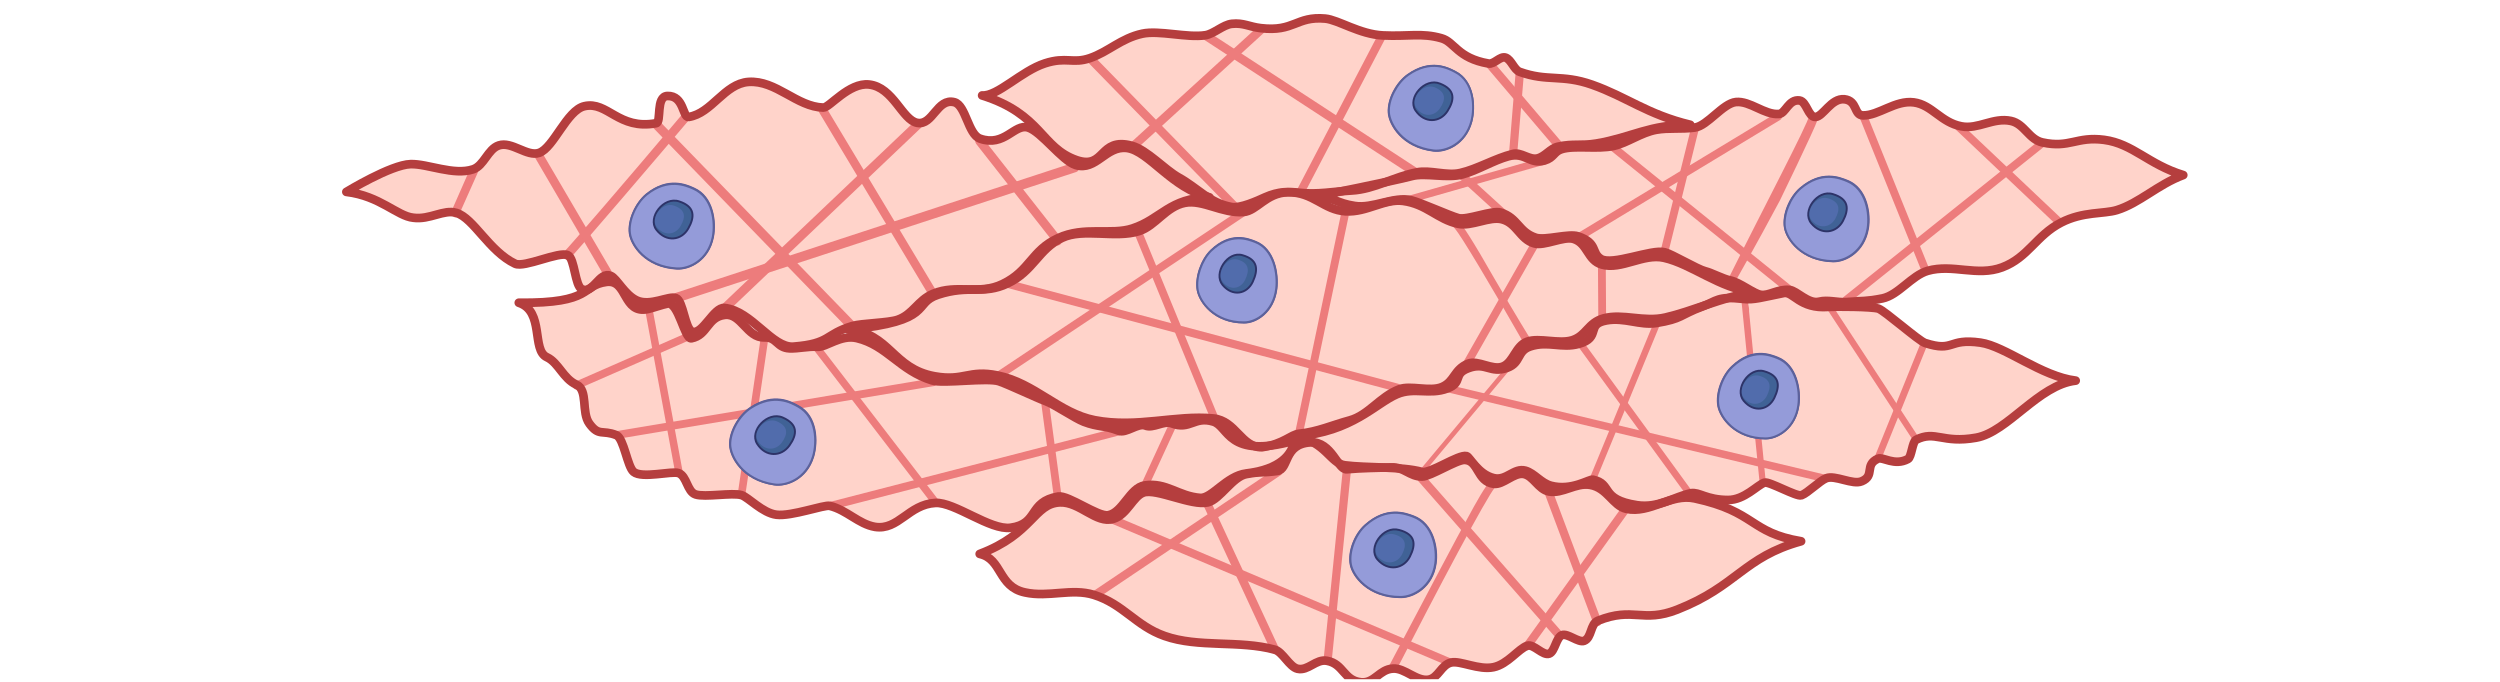 <svg width="946" height="258" viewBox="0 0 946 258" fill="none" xmlns="http://www.w3.org/2000/svg">
<g clip-path="url(#clip0)">
<path d="M131.065 72.615C131.065 72.615 147.935 62.309 155.353 62.112C161.851 61.915 171.632 66.51 178.983 64.081C183.184 62.703 184.563 56.401 188.764 55.023C193.621 53.382 199.463 59.421 203.993 57.845C209.506 55.942 214.495 41.698 221.125 40.188C229.921 38.153 233.991 49.312 248.3 46.621C250.401 46.227 248.038 36.446 252.567 36.315C258.868 36.118 258.278 44.586 260.575 44.258C269.305 42.945 274.097 31.654 283.221 30.998C293.724 30.276 301.404 40.45 311.578 40.713C313.81 40.779 321.293 31.129 328.842 31.983C338.032 32.967 341.379 45.439 347.09 46.489C352.998 47.605 354.573 36.971 361.137 38.678C365.469 39.794 366.323 50.887 370.852 52.463C380.107 55.745 383.849 46.686 389.035 48.262C394.089 49.837 401.835 60.799 407.02 62.44C414.766 64.869 418.442 55.023 426.45 56.007C434.721 57.058 443.517 71.433 457.629 74.649C442.466 74.912 439.381 82.92 428.485 86.465C420.477 89.09 410.171 85.546 400.456 90.075C390.151 94.801 389.822 102.481 379.385 107.47C370.458 111.802 362.122 107.404 353.129 111.146C347.221 113.64 345.58 118.957 339.673 120.992C335.997 122.239 326.151 122.305 322.54 123.355C311.906 126.571 314.466 130.05 300.222 131.166C292.214 131.757 284.403 117.579 274.163 116.528C270.093 116.135 265.892 126.703 262.019 125.521C259.131 124.668 258.606 113.771 255.783 112.787C253.026 111.802 246.134 116.003 241.014 113.706C236.354 111.605 233.465 105.369 231.102 104.385C226.704 102.547 224.538 111.408 220.206 109.439C217.515 108.258 217.515 97.821 214.889 96.573C211.476 94.998 198.413 101.431 194.934 99.79C185.088 95.129 179.246 82.526 172.682 80.557C167.89 79.113 162.639 83.248 156.403 82.395C150.298 81.804 143.8 74.124 131.065 72.615Z" fill="#FFD3CA"/>
<path d="M196.313 114.559C224.736 114.888 219.747 107.995 229.462 106.682C237.601 105.567 235.501 119.154 245.281 116.922C247.053 116.529 250.795 115.216 252.567 114.888C256.768 114.034 259 128.475 261.626 128.016C267.862 126.834 267.533 119.942 274.294 119.154C280.465 118.432 282.697 127.95 289.261 127.688C294.052 127.491 293.856 131.626 298.779 131.823C302.258 131.954 305.737 130.97 309.347 131.232C312.629 131.495 318.077 126.506 324.247 127.95C335.603 130.641 340.461 140.225 352.736 143.967C357.068 145.279 373.675 142.785 378.073 144.295C381.749 145.542 392.055 150.465 395.796 151.843C399.012 153.025 406.824 158.342 410.106 159.589C415.62 161.69 417.654 160.836 423.3 163.002C426.122 164.118 430.586 159.917 433.408 161.033C436.362 162.215 440.366 159.064 443.32 160.18C450.344 162.871 451.853 157.357 459.074 159.523C463.734 160.902 464.26 166.547 475.747 168.976C479.16 169.698 484.149 165.628 489.794 166.744C489.203 171.536 483.361 178.1 471.283 179.281C463.866 180.003 458.418 188.734 454.151 188.406C445.815 187.749 441.417 182.432 433.146 183.679C427.501 184.533 424.875 194.051 419.296 194.97C415.488 195.626 404.264 187.29 400.457 187.88C388.904 189.85 393.236 198.252 382.405 199.696C374.725 200.746 361.203 189.915 353.983 190.309C343.808 190.834 339.936 200.812 331.074 199.368C324.904 198.317 320.44 193 314.007 191.425C311.907 190.9 299.501 195.495 293.79 194.773C288.539 194.116 283.156 188.143 280.596 187.355C277.117 186.305 266.68 188.274 263.201 187.093C259.985 186.042 259.919 180.135 256.768 179.019C254.208 178.1 242.918 181.185 239.767 178.559C237.339 176.525 236.091 165.825 233.203 164.643C227.821 162.543 226.639 165.234 223.029 160.311C219.878 156.045 222.635 147.577 218.106 145.542C213.117 143.31 211.345 137.206 206.947 135.171C201.039 132.479 206.093 117.776 196.313 114.559Z" fill="#FFD3CA"/>
<path d="M321.031 124.734C354.048 121.452 344.99 114.822 354.901 111.54C366.848 107.601 371.968 111.671 381.224 107.273C391.201 102.547 392.908 94.211 401.9 90.01C409.974 86.202 422.118 90.338 431.045 87.45C437.215 85.48 441.219 78.129 448.374 76.75C455.135 75.437 462.422 80.82 470.495 80.229C475.615 79.835 478.963 73.009 487.299 72.746C497.014 72.615 500.822 79.507 509.224 79.966C517.166 80.426 523.862 75.109 530.885 76.028C539.878 77.21 543.882 82.986 551.759 84.693C556.813 85.808 563.64 81.739 568.366 82.986C574.011 84.43 575.127 90.535 580.575 92.11C584.317 93.226 591.669 89.287 595.41 90.403C600.858 92.044 600.596 98.543 606.175 100.118C613.462 102.219 621.864 95.786 629.675 97.558C640.177 99.921 650.877 109.177 663.349 110.49C651.271 112.656 640.44 117.776 630.2 120.139C621.995 122.042 614.052 118.498 606.832 120.467C600.858 122.108 600.333 127.031 594.951 128.738C589.962 130.313 582.479 127.688 577.95 129.263C573.42 130.838 572.764 137.14 568.629 138.715C564.625 140.225 559.308 136.155 555.566 137.599C550.052 139.831 550.512 144.426 545.589 146.461C540.994 148.364 533.708 145.673 529.441 147.314C522.089 150.137 517.888 157.095 510.733 159.064C504.169 160.836 498.655 163.396 491.632 164.118C488.35 164.446 485.855 167.991 477.519 169.238C469.708 169.37 467.673 159.195 459.139 158.342C444.698 156.963 430.257 162.083 414.241 158.998C400.719 156.373 391.595 144.951 377.416 142.063C366.52 139.831 364.813 144.36 353.72 142.391C337.704 139.569 336.785 126.046 321.031 124.734Z" fill="#FFD3CA"/>
<path d="M371.64 36.118C377.416 36.578 386.475 26.863 395.402 23.975C403.541 21.349 405.904 24.237 412.403 22.005C419.492 19.577 424.152 14.522 432.226 12.75C438.528 11.372 449.227 14.391 456.054 13.341C459.27 12.881 462.815 9.337 466.163 9.008C470.495 8.549 472.661 10.124 477.059 10.649C489.793 12.159 490.384 6.055 501.478 7.039C506.401 7.499 514.54 13.013 523.336 13.406C532.92 13.866 537.974 12.356 545.391 14.457C550.446 15.835 551.43 22.005 563.246 24.04C565.412 24.434 567.644 21.086 569.744 21.808C571.91 22.596 572.895 26.403 575.061 27.191C585.629 30.998 590.815 27.979 602.433 32.048C615.627 36.709 623.242 43.273 639.586 47.212C624.095 47.08 617.662 52.003 604.075 54.301C598.036 55.285 595.41 54.235 589.633 55.482C586.548 56.139 584.776 59.224 581.757 59.946C578.671 60.668 575.586 57.452 572.501 58.239C565.806 59.88 558.979 64.016 552.546 65.46C547.361 66.641 541.256 64.213 536.202 65.197C527.603 66.838 520.054 71.63 511.521 72.09C504.497 72.483 498.589 73.731 491.566 72.943C487.759 72.483 483.82 72.352 478.7 74.65C475.681 76.028 469.313 78.916 466.031 78.325C457.564 76.816 453.428 71.236 445.945 67.101C440.694 64.147 433.999 56.73 428.288 55.154C415.75 51.741 418.376 64.278 407.414 60.602C393.761 55.876 394.286 43.208 371.64 36.118Z" fill="#FFD3CA"/>
<path d="M370.721 209.607C390.938 201.993 391.201 190.572 401.047 190.112C408.596 189.784 414.766 198.317 421.264 196.348C426.581 194.773 428.682 187.749 432.751 186.371C437.609 184.73 450.934 191.556 457.039 190.112C461.633 188.996 466.425 180.332 471.611 179.413C477.19 178.362 477.322 179.019 483.295 178.231C487.824 177.575 485.592 167.991 495.898 167.4C503.906 166.941 506.204 177.903 509.617 177.575C515.656 177.05 520.448 177.05 526.487 176.853C531.279 176.656 533.379 180.332 538.105 180.332C541.256 180.332 551.102 173.964 554.187 174.03C559.636 174.161 558.717 182.235 565.281 183.088C568.76 183.548 572.829 178.756 576.505 179.347C580.247 180.003 582.085 185.189 586.089 185.977C591.274 186.961 596.198 182.563 601.711 183.482C608.276 184.598 610.31 191.425 615.365 192.541C624.358 194.51 632.103 186.633 641.293 188.602C664.661 193.657 661.904 201.534 681.531 204.816C659.804 210.789 657.244 221.817 634.663 230.678C621.469 235.864 618.122 229.497 604.665 234.879C601.711 236.061 602.368 241.378 599.414 242.494C597.313 243.281 593.178 239.54 591.078 240.327C588.846 241.115 588.386 246.563 586.22 247.351C583.791 248.204 580.378 243.61 577.949 244.332C574.602 245.447 570.532 251.355 565.149 252.471C559.57 253.653 552.612 249.911 549.133 250.699C545.326 251.552 544.276 256.606 540.534 257.197C536.005 257.919 531.607 252.734 527.143 252.996C521.892 253.259 520.185 258.641 515.065 258.182C508.37 257.525 508.501 251.224 502.134 250.042C497.933 249.255 495.045 253.981 490.975 253.062C487.89 252.34 485.396 246.695 482.376 245.841C468.92 242.165 453.494 245.185 440.694 240.656C429.798 236.848 425.071 228.578 413.912 225.099C405.51 222.473 396.715 226.149 387.853 224.18C377.547 222.014 379.32 211.511 370.721 209.607Z" fill="#FFD3CA"/>
<path d="M497.934 74.321C497.934 74.321 527.144 68.545 534.233 66.641C539.419 65.263 547.493 67.626 553.466 65.985C559.045 64.475 565.15 60.668 570.729 59.158C577.162 57.386 578.803 62.374 584.448 60.733C588.059 59.683 587.927 57.386 590.881 56.467C595.804 54.891 604.403 56.598 610.639 55.22C615.759 54.104 620.945 50.165 626.721 49.115C631.579 48.262 636.174 48.984 641.359 48.262C646.085 47.605 651.927 39.138 656.85 38.612C662.233 38.087 667.681 43.535 673.129 43.142C675.689 42.945 676.805 37.431 680.941 38.022C683.632 38.416 684.223 44.323 686.914 44.258C689.868 44.192 692.887 37.037 697.942 37.562C702.93 38.153 701.421 43.601 704.965 43.667C710.807 43.798 717.175 37.825 724.198 38.744C731.09 39.663 734.438 46.358 742.184 47.802C748.551 49.049 754.196 44.323 760.957 45.767C766.077 46.883 767.718 52.791 772.904 53.907C783.209 56.139 785.704 51.544 796.206 52.922C807.103 54.366 812.945 62.243 826.139 66.247C816.555 69.792 809.531 76.881 800.998 79.507C796.075 81.017 788.198 79.966 779.927 84.233C770.475 89.09 767.521 97.427 757.609 101.168C748.157 104.713 738.836 99.79 729.449 102.481C723.345 104.254 718.356 111.671 712.317 112.918C706.016 114.165 704.965 113.771 698.729 114.297C695.054 114.559 691.837 113.312 688.293 114.165C684.223 115.15 679.89 109.964 677.134 109.702C672.604 109.308 669.322 112.065 666.237 111.54C663.48 111.08 658.426 106.879 654.684 106.091C652.059 105.566 647.792 103.269 645.232 102.612C642.409 101.956 632.629 96.114 629.938 95.458C624.949 94.145 609.983 100.709 605.716 97.952C601.975 95.523 604.731 91.979 597.117 89.419C593.573 88.237 584.645 91.125 581.101 89.944C574.537 87.778 574.471 82.461 567.841 80.426C564.69 79.441 555.041 83.445 551.825 82.526C548.477 81.607 537.384 76.553 533.971 75.765C527.538 74.19 519.398 79.047 512.637 77.931C505.679 76.881 505.351 74.846 497.934 74.321Z" fill="#FFD3CA"/>
<path d="M490.385 165.103C511.718 163.462 520.448 152.631 528.653 149.152C535.152 146.395 540.928 149.546 547.689 146.986C553.794 144.688 549.527 141.538 555.698 139.306C562.262 136.877 563.837 141.472 570.335 139.174C575.652 137.271 573.88 132.807 579.066 131.101C585.761 128.869 590.947 131.954 597.445 130.116C606.11 127.687 599.808 122.699 607.882 121.254C614.643 120.007 620.617 123.224 626.721 122.239C636.699 120.598 635.386 119.285 644.116 116.003C649.695 113.903 649.761 111.999 659.673 113.115C663.611 113.574 666.762 112.524 674.967 110.883C678.643 110.161 680.875 116.988 691.903 116.134C694.463 115.938 708.379 116.003 710.807 116.791C713.17 117.579 726.102 129.066 728.465 129.788C739.624 133.398 736.932 127.884 749.404 129.657C758.725 130.969 772.51 142.457 785.441 144.032C771.394 145.607 759.71 163.527 747.763 165.628C734.963 167.925 732.338 162.74 725.051 166.415C723.607 167.138 723.345 172.98 721.966 173.702C716.846 176.459 712.448 172.717 710.61 173.57C705.359 175.933 709.626 179.938 704.506 182.104C701.027 183.613 694.397 179.609 690.984 180.988C688.555 181.972 684.091 186.502 681.663 187.421C679.89 188.077 669.388 182.038 667.681 182.629C664.924 183.548 660.132 189.193 653.897 189.193C645.757 189.193 642.869 186.042 639.849 186.633C633.745 187.88 627.509 192.409 619.435 191.162C605.191 188.996 610.377 183.088 602.762 181.513C601.318 181.25 594.754 185.845 586.943 183.81C583.135 182.826 580.641 179.084 577.228 178.1C572.83 176.918 570.073 182.038 565.281 180.922C559.308 179.544 556.157 172.914 554.976 172.586C551.956 171.798 541.125 179.412 538.04 178.559C530.426 176.459 516.772 177.115 508.896 176.065C503.382 175.343 501.675 167.203 490.385 165.103Z" fill="#FFD3CA"/>
<path d="M639.258 188.077C638.93 188.077 638.536 187.88 638.274 187.552L596.92 130.772C596.461 130.116 596.526 129.197 597.051 128.737C597.576 128.212 598.364 128.278 598.824 128.934L640.177 185.714C640.637 186.37 640.571 187.289 640.046 187.749C639.849 187.945 639.587 188.077 639.258 188.077Z" fill="#ED7C7C"/>
<path d="M602.893 182.497C602.63 182.497 602.302 182.366 602.04 182.104C601.514 181.578 601.449 180.659 601.908 180.069L625.999 121.517C626.458 120.861 627.246 120.861 627.771 121.386C628.296 121.911 628.362 122.83 627.902 123.421L603.812 181.972C603.615 182.301 603.287 182.497 602.893 182.497Z" fill="#ED7C7C"/>
<path d="M538.237 179.609C537.58 179.609 536.99 178.953 536.99 178.231L569.285 139.568C569.285 138.781 569.81 138.058 570.467 137.993C571.189 137.927 571.779 138.584 571.779 139.371L539.484 178.034C539.55 178.887 539.025 179.609 538.237 179.609C538.303 179.609 538.303 179.609 538.237 179.609Z" fill="#ED7C7C"/>
<path d="M690.59 182.563C690.524 182.563 690.458 182.563 690.327 182.497L547.886 148.495C547.164 148.364 546.77 147.576 546.901 146.789C547.033 146.001 547.689 145.476 548.411 145.673L690.852 179.675C691.574 179.806 691.968 180.594 691.837 181.382C691.706 182.104 691.18 182.563 690.59 182.563Z" fill="#ED7C7C"/>
<path d="M725.051 167.663C724.461 167.663 723.935 167.203 723.804 166.481L691.246 116.791C691.115 116.003 691.509 115.216 692.231 115.084C692.953 114.953 693.609 115.412 693.741 116.2L726.298 165.89C726.43 166.678 726.036 167.466 725.314 167.597C725.183 167.663 725.117 167.663 725.051 167.663Z" fill="#ED7C7C"/>
<path d="M667.025 183.876C666.959 183.876 666.828 183.876 666.696 183.81C666.04 183.613 665.646 182.76 665.778 182.038L658.885 113.049C659.082 112.262 659.739 111.802 660.461 111.999C661.117 112.196 662.036 116.922 661.839 117.71L668.206 182.76C668.075 183.482 667.615 183.876 667.025 183.876Z" fill="#ED7C7C"/>
<path d="M710.545 174.949C710.414 174.949 710.217 174.883 710.085 174.818C709.429 174.489 709.166 173.636 709.363 172.914L727.086 129.066C727.349 128.344 728.071 127.95 728.727 128.278C729.384 128.606 729.646 129.46 729.449 130.182L711.726 174.03C711.529 174.621 711.07 174.949 710.545 174.949Z" fill="#ED7C7C"/>
<path d="M597.38 91.257C596.92 91.257 596.526 91.06 596.198 90.666C595.673 90.01 595.804 89.025 596.461 88.566L671.882 42.945C672.539 42.42 673.458 42.551 673.983 43.208C674.508 43.864 674.376 44.849 673.72 45.308L598.299 90.929C598.036 91.126 597.708 91.257 597.38 91.257Z" fill="#ED7C7C"/>
<path d="M728.399 103.4C727.808 103.4 727.283 103.007 727.086 102.481L703.455 43.93C703.127 43.142 703.652 43.208 704.374 42.879C705.096 42.551 705.884 42.026 706.212 42.748L729.843 101.3C730.171 102.088 729.777 102.941 729.055 103.269C728.793 103.4 728.596 103.4 728.399 103.4Z" fill="#ED7C7C"/>
<path d="M779.271 85.612C778.877 85.612 778.549 85.481 778.221 85.152L740.215 49.181C739.624 48.59 739.624 47.606 740.215 47.015C740.805 46.424 741.79 46.424 742.315 47.015L780.321 82.986C780.912 83.577 780.912 84.561 780.321 85.152C780.059 85.481 779.665 85.677 779.271 85.612Z" fill="#ED7C7C"/>
<path d="M698.532 115.085C698.073 115.085 697.613 114.888 697.351 114.428C696.891 113.772 697.022 112.787 697.679 112.328L771.591 53.185C772.247 52.726 773.166 52.857 773.691 53.513C774.151 54.17 774.019 55.154 773.363 55.614L699.451 114.756C699.189 114.953 698.86 115.085 698.532 115.085Z" fill="#ED7C7C"/>
<path d="M629.872 96.246L629.675 96.311C628.822 96.246 628.428 95.524 628.428 94.67L639.784 48.853C639.85 47.999 640.572 47.409 641.359 47.409C642.213 47.474 642.804 48.196 642.804 48.984L631.448 94.802C631.382 95.655 630.726 96.246 629.872 96.246Z" fill="#ED7C7C"/>
<path d="M568.497 81.936C568.104 81.936 567.71 81.805 567.447 81.477L552.087 67.495C551.562 66.904 551.562 65.92 552.153 65.329C552.744 64.804 553.728 64.804 554.253 65.394L569.613 79.376C570.138 79.967 570.138 80.951 569.548 81.542C569.219 81.739 568.891 81.936 568.497 81.936Z" fill="#ED7C7C"/>
<path d="M533.773 76.816C533.314 76.816 532.92 76.619 532.658 76.225C532.132 75.569 532.264 74.65 532.854 74.124L583.332 59.749C583.989 59.224 584.908 59.289 585.433 59.946C585.958 60.602 585.827 61.521 585.236 62.046L534.758 76.487C534.495 76.684 534.102 76.816 533.773 76.816Z" fill="#ED7C7C"/>
<path d="M677.002 111.015C676.609 111.015 676.28 110.884 675.952 110.555L609.261 56.73C608.67 56.139 608.67 55.154 609.261 54.564C609.852 53.973 610.836 53.973 611.361 54.564L678.118 108.455C678.709 109.046 678.709 110.03 678.118 110.621C677.79 110.884 677.396 111.015 677.002 111.015Z" fill="#ED7C7C"/>
<path d="M654.159 107.667C653.962 107.667 653.7 107.602 653.503 107.536C652.715 107.142 653.568 106.354 653.962 105.567C667.09 79.113 683.763 47.606 684.682 43.602C684.617 43.076 685.142 44.324 685.667 43.995C686.389 43.536 686.783 44.127 687.242 44.849C687.767 45.702 688.161 44.717 685.142 51.413C682.385 57.386 678.446 65.723 673.458 75.963C664.334 93.095 656.325 107.011 656.26 107.208C655.931 107.798 654.75 107.667 654.159 107.667Z" fill="#ED7C7C"/>
<path d="M604.404 236.98C603.747 236.98 603.157 236.586 602.96 235.93L584.58 186.961C584.252 186.174 584.712 185.189 585.499 184.926C586.287 184.598 587.206 185.058 587.534 185.845L605.914 234.814C606.242 235.601 605.782 236.586 604.995 236.849C604.732 236.914 604.535 236.98 604.404 236.98Z" fill="#ED7C7C"/>
<path d="M526.947 254.441C526.685 254.441 526.488 254.375 526.225 254.244C525.437 253.85 525.175 252.865 525.569 252.077C525.7 251.881 532.986 238.03 543.226 218.666C549.199 207.31 554.122 198.186 557.733 191.688C561.343 185.189 563.837 181.448 564.953 181.448C565.807 181.448 566.529 182.17 566.529 183.023C566.529 183.614 566.2 184.139 565.741 184.402C562.656 187.815 543.554 223.983 528.391 253.522C528.063 254.178 527.472 254.441 526.947 254.441Z" fill="#ED7C7C"/>
<path d="M482.508 247.482C481.917 247.482 481.327 247.154 481.064 246.564L455.464 191.425C455.07 190.637 455.399 189.653 456.252 189.325C457.04 188.931 457.959 189.259 458.352 190.112L483.952 245.251C484.346 246.038 484.018 247.023 483.165 247.351C482.968 247.417 482.705 247.482 482.508 247.482Z" fill="#ED7C7C"/>
<path d="M414.373 226.674C413.782 226.674 413.323 226.412 412.994 225.887C412.601 225.099 412.863 224.114 413.651 223.721L482.968 177.116C483.755 176.722 484.674 176.984 485.068 177.772C485.462 178.56 485.2 179.544 484.412 179.938L415.095 226.543C414.898 226.609 414.635 226.674 414.373 226.674Z" fill="#ED7C7C"/>
<path d="M548.609 252.077C548.412 252.077 548.215 252.012 547.952 251.946L420.149 197.924C419.362 197.595 418.968 196.676 419.362 195.823C419.69 195.035 420.609 194.642 421.396 195.035L549.068 249.189C549.856 249.517 550.381 250.305 549.987 251.158C549.79 251.684 549.199 252.077 548.609 252.077Z" fill="#ED7C7C"/>
<path d="M577.95 246.038C577.622 246.038 577.294 245.907 577.031 245.776C576.309 245.251 576.178 244.266 576.637 243.544L613.724 191.884C614.184 191.162 615.234 190.965 615.89 191.491C616.613 192.016 616.744 193 616.284 193.722L579.197 245.382C578.869 245.776 578.409 246.038 577.95 246.038Z" fill="#ED7C7C"/>
<path d="M502.397 251.618C502.332 251.618 502.266 251.618 502.2 251.618C501.347 251.487 500.691 250.699 500.822 249.846L508.108 177.772C508.239 176.853 508.961 176.262 509.815 176.328C510.668 176.459 511.324 177.247 511.193 178.1L503.907 250.174C503.841 250.962 503.185 251.618 502.397 251.618Z" fill="#ED7C7C"/>
<path d="M590.159 242.166C589.765 242.166 589.306 241.969 588.977 241.641L536.727 182.104C536.136 181.448 536.202 180.463 536.858 179.807C537.515 179.216 538.5 179.282 539.09 179.938L591.341 239.474C591.931 240.131 591.866 241.116 591.209 241.772C590.881 242.1 590.487 242.166 590.159 242.166Z" fill="#ED7C7C"/>
<path d="M590.094 57.254C589.701 57.189 589.372 56.992 589.11 56.664L562.722 25.615C562.197 24.893 562.263 23.843 562.919 23.252C563.575 22.662 564.56 22.727 565.151 23.449L591.539 54.497C592.064 55.219 591.998 56.27 591.342 56.861C590.948 57.189 590.488 57.32 590.094 57.254Z" fill="#ED7C7C"/>
<path d="M491.961 74.19C491.764 74.19 491.567 74.124 491.37 73.993C490.648 73.534 490.385 72.549 490.845 71.696L521.63 12.75C522.09 11.962 523.074 11.7 523.731 12.159C524.453 12.619 524.716 13.603 524.256 14.457L493.47 73.402C493.142 73.927 492.551 74.256 491.961 74.19Z" fill="#ED7C7C"/>
<path d="M536.334 67.494C536.137 67.494 535.875 67.429 535.678 67.297L455.333 14.85C454.611 14.391 454.349 13.34 454.874 12.553C455.333 11.765 456.318 11.502 457.04 11.962L537.319 64.344C538.041 64.803 538.304 65.853 537.778 66.641C537.516 67.232 536.925 67.56 536.334 67.494Z" fill="#ED7C7C"/>
<path d="M428.814 56.795C428.42 56.729 428.092 56.532 427.83 56.204C427.304 55.482 427.37 54.432 428.026 53.841L476.076 9.993C476.732 9.402 477.717 9.468 478.307 10.19C478.833 10.912 478.767 11.962 478.111 12.553L430.061 56.401C429.667 56.664 429.208 56.861 428.814 56.795Z" fill="#ED7C7C"/>
<path d="M466.492 79.31C466.23 79.31 465.967 79.178 465.77 78.982L411.944 23.843C411.222 23.318 411.091 22.268 411.616 21.48C412.141 20.692 413.06 20.495 413.782 21.086L467.608 76.225C468.33 76.75 468.461 77.8 467.936 78.588C467.608 79.113 467.083 79.375 466.492 79.31Z" fill="#ED7C7C"/>
<path d="M572.174 60.077C571.321 60.011 570.927 59.224 570.992 58.305L573.487 27.782C573.552 26.863 574.274 26.141 575.193 26.206C576.047 26.272 576.703 27.06 576.637 27.979L574.077 58.567C574.012 59.486 573.29 60.208 572.371 60.143L572.174 60.077Z" fill="#ED7C7C"/>
<path d="M578.015 130.772C577.49 130.772 576.965 130.51 576.703 130.05C564.165 108.061 552.744 88.959 550.512 86.465C549.987 86.071 549.724 85.414 549.987 84.758C550.249 83.97 551.037 83.511 551.89 83.773C552.744 84.036 557.339 91.059 565.347 105.172C573.683 119.548 579.197 128.409 579.263 128.541C579.657 129.263 579.46 130.182 578.738 130.641C578.541 130.707 578.278 130.772 578.015 130.772Z" fill="#ED7C7C"/>
<path d="M491.435 165.89C491.304 165.89 491.173 165.89 491.041 165.89C490.254 165.694 489.794 164.84 489.991 164.053L507.714 79.704C507.911 78.916 508.699 78.391 509.552 78.588C510.34 78.785 510.799 79.638 510.603 80.426L492.879 164.775C492.683 165.431 492.092 165.89 491.435 165.89Z" fill="#ED7C7C"/>
<path d="M459.599 159.852C459.009 159.852 458.418 159.458 458.221 158.933L429.273 88.434C428.945 87.646 429.339 86.793 430.061 86.399C430.849 86.071 431.702 86.465 432.03 87.253L460.978 157.751C461.306 158.539 460.912 159.392 460.19 159.786C459.928 159.786 459.731 159.852 459.599 159.852Z" fill="#ED7C7C"/>
<path d="M528.72 148.233C528.588 148.233 528.457 148.233 528.326 148.167L380.765 108.848C379.977 108.651 379.517 107.798 379.714 107.01C379.911 106.223 380.699 105.698 381.552 105.895L529.113 145.214C529.901 145.41 530.361 146.264 530.164 147.051C529.967 147.774 529.376 148.233 528.72 148.233Z" fill="#ED7C7C"/>
<path d="M555.239 138.912C554.976 138.912 554.714 138.846 554.451 138.715C553.729 138.256 553.466 137.337 553.926 136.615L579.526 91.585C579.92 90.863 580.839 90.6 581.561 91.06C582.283 91.519 582.545 92.438 582.086 93.16L556.486 138.19C556.223 138.584 555.764 138.912 555.239 138.912Z" fill="#ED7C7C"/>
<path d="M606.307 122.042C605.454 122.042 604.797 121.386 604.797 120.532L604.666 99.987C604.666 99.133 605.322 98.477 606.11 98.477C606.963 98.477 607.62 99.133 607.62 99.987L607.751 120.532C607.817 121.386 607.16 122.042 606.307 122.042Z" fill="#ED7C7C"/>
<path d="M377.679 143.77C377.154 143.77 376.695 143.507 376.432 143.048C375.973 142.326 376.17 141.407 376.892 140.947L469.314 79.31C469.971 78.851 470.955 79.048 471.349 79.77C471.809 80.492 471.612 81.411 470.89 81.87L378.467 143.507C378.205 143.638 377.942 143.77 377.679 143.77Z" fill="#ED7C7C"/>
<path d="M256.638 180.004C256.113 179.938 255.719 179.61 255.522 179.019L244.232 117.973C243.969 117.185 244.297 116.332 245.085 116.004C245.873 115.741 246.66 116.069 246.923 116.857L258.213 177.903C258.476 178.691 258.147 179.544 257.36 179.872C257.163 180.004 256.9 180.069 256.638 180.004Z" fill="#ED7C7C"/>
<path d="M217.909 147.38C217.515 147.315 217.122 147.118 216.925 146.658C216.531 145.936 216.728 145.017 217.384 144.558L259.198 126.244C259.854 125.784 260.773 125.981 261.167 126.703C261.561 127.425 261.364 128.344 260.707 128.804L218.894 147.118C218.631 147.315 218.303 147.38 217.909 147.38Z" fill="#ED7C7C"/>
<path d="M353.852 191.688C353.326 191.622 352.867 191.228 352.67 190.703L307.575 131.955C307.312 131.167 307.706 130.314 308.494 129.985C309.281 129.723 310.069 130.117 310.332 130.904L355.427 189.587C355.69 190.375 355.296 191.228 354.508 191.557C354.311 191.688 354.048 191.754 353.852 191.688Z" fill="#ED7C7C"/>
<path d="M233.401 166.087C232.876 166.022 232.351 165.562 232.219 164.972C232.022 164.184 232.482 163.331 233.27 163.134L352.802 143.179C353.59 142.982 354.377 143.441 354.574 144.229C354.771 145.017 354.312 145.87 353.524 146.067L233.992 166.022C233.795 166.087 233.598 166.087 233.401 166.087Z" fill="#ED7C7C"/>
<path d="M400.129 190.046C399.538 189.981 399.013 189.456 398.881 188.865L393.893 151.778C393.761 150.924 394.286 150.202 395.074 150.005C395.862 149.874 396.584 150.399 396.781 151.187L401.77 188.274C401.901 189.127 401.376 189.85 400.588 190.046C400.457 190.046 400.26 190.046 400.129 190.046Z" fill="#ED7C7C"/>
<path d="M432.424 186.371C432.358 186.371 432.227 186.371 432.161 186.305C431.439 186.043 431.046 185.124 431.308 184.402L442.533 160.049C442.795 159.261 443.649 158.867 444.371 159.13C445.093 159.392 445.487 160.311 445.224 161.033L433.999 185.386C433.737 186.043 433.08 186.436 432.424 186.371Z" fill="#ED7C7C"/>
<path d="M314.205 192.869C313.614 192.804 313.155 192.344 313.023 191.753C312.827 190.966 313.286 190.112 314.074 189.915L422.71 161.887C423.497 161.69 424.285 162.149 424.482 162.937C424.679 163.725 424.219 164.578 423.432 164.775L314.796 192.869C314.599 192.869 314.402 192.869 314.205 192.869Z" fill="#ED7C7C"/>
<path d="M280.334 188.799C280.269 188.799 280.269 188.799 280.203 188.799C279.415 188.602 278.956 187.749 279.153 186.961L287.883 127.622C288.08 126.834 288.868 126.309 289.655 126.506C290.443 126.703 290.903 127.556 290.706 128.344L281.975 187.683C281.779 188.405 281.056 188.865 280.334 188.799Z" fill="#ED7C7C"/>
<path d="M214.627 98.346C214.168 98.346 213.774 98.083 213.446 97.558C212.986 96.77 213.118 95.589 213.774 94.932C215.415 93.357 237.011 68.348 258.476 42.879C259.066 42.157 260.051 42.157 260.642 42.879C261.233 43.601 261.232 44.782 260.576 45.57C251.518 56.27 217.122 96.573 215.481 97.952C215.349 98.28 214.956 98.411 214.627 98.346Z" fill="#ED7C7C"/>
<path d="M353.064 113.181C352.605 113.181 352.211 112.918 351.883 112.393L309.938 42.485C309.479 41.697 309.61 40.45 310.266 39.86C310.923 39.269 311.907 39.4 312.367 40.253L354.311 110.095C354.771 110.883 354.64 112.13 353.983 112.721C353.721 113.049 353.392 113.181 353.064 113.181Z" fill="#ED7C7C"/>
<path d="M273.442 119.154C272.982 119.154 272.589 118.892 272.326 118.432C271.801 117.644 271.932 116.463 272.589 115.806L346.632 45.439C347.288 44.783 348.273 44.914 348.798 45.702C349.323 46.49 349.192 47.671 348.535 48.328L274.492 118.76C274.164 119.089 273.836 119.22 273.442 119.154Z" fill="#ED7C7C"/>
<path d="M229.856 105.304C229.396 105.304 229.003 105.041 228.674 104.516L202.549 59.814C202.09 58.961 202.287 57.779 202.943 57.189C203.665 56.598 204.584 56.795 205.044 57.583L231.234 102.284C231.694 103.137 231.497 104.319 230.841 104.91C230.578 105.238 230.184 105.369 229.856 105.304Z" fill="#ED7C7C"/>
<path d="M172.289 82.264C172.092 82.264 171.895 82.198 171.698 82.067C170.91 81.673 170.648 80.491 170.976 79.573L177.934 63.753C178.262 62.768 179.378 62.309 180.1 62.768C180.888 63.162 181.15 64.475 180.757 65.394L173.733 81.148C173.47 81.87 172.945 82.264 172.289 82.264Z" fill="#ED7C7C"/>
<path d="M400.195 92.897C399.867 92.897 399.538 92.701 399.21 92.438L369.475 54.563C368.884 53.841 368.818 52.659 369.409 51.937C370 51.15 370.985 51.15 371.575 51.806L401.311 89.681C401.901 90.403 401.967 91.585 401.376 92.307C401.114 92.701 400.654 92.897 400.195 92.897Z" fill="#ED7C7C"/>
<path d="M255.981 114.493C255.325 114.428 254.734 113.903 254.603 113.115C254.406 112.13 254.931 111.08 255.718 110.817L406.562 61.455C407.349 61.193 408.203 61.784 408.399 62.768C408.596 63.753 408.071 64.803 407.284 65.066L256.441 114.428C256.309 114.493 256.112 114.559 255.981 114.493Z" fill="#ED7C7C"/>
<path d="M322.213 125.259C321.885 125.259 321.622 125.127 321.359 124.865L247.382 48.59C246.726 47.999 246.594 46.752 247.119 45.964C247.645 45.111 248.629 44.98 249.286 45.571L323.263 121.78C323.919 122.371 324.051 123.618 323.526 124.405C323.197 124.996 322.672 125.259 322.213 125.259Z" fill="#ED7C7C"/>
<path d="M649.826 153.681C650.614 158.145 656.325 166.284 668.14 166.284C672.735 166.284 679.693 162.346 680.94 153.287C681.728 147.576 680.153 137.862 672.735 134.973C669.847 133.857 663.02 131.101 655.34 138.321C651.402 141.931 648.907 148.758 649.826 153.681Z" fill="#5A5999"/>
<path d="M650.286 153.616C651.073 157.948 656.587 165.89 668.074 165.89C672.538 165.89 679.299 162.083 680.481 153.287C681.203 147.773 679.759 138.256 672.538 135.499C669.781 134.383 663.151 131.691 655.603 138.715C651.861 142.128 649.432 148.824 650.286 153.616Z" fill="#949BD9" stroke="#5C629B" stroke-width="0.741" stroke-miterlimit="10" stroke-linecap="round" stroke-linejoin="round"/>
<path d="M659.804 151.646C663.677 156.307 669.19 155.191 671.422 150.53C673.654 145.87 673.392 142.128 667.549 140.487C661.773 138.781 656.194 147.314 659.804 151.646Z" fill="#406296" stroke="#2D3368" stroke-width="0.741" stroke-miterlimit="10" stroke-linecap="round" stroke-linejoin="round"/>
<path opacity="0.5" d="M659.87 150.596C662.758 154.075 666.893 153.222 668.6 149.743C670.306 146.264 670.11 143.441 665.712 142.194C661.379 140.947 657.244 147.314 659.87 150.596Z" fill="#6277C2"/>
<path d="M675.033 86.136C675.755 90.6 681.4 98.936 693.609 99.264C698.335 99.396 705.621 95.654 707.197 86.596C708.181 80.951 706.803 71.105 699.188 68.085C696.235 66.903 689.277 63.95 681.072 70.973C676.936 74.452 674.179 81.213 675.033 86.136Z" fill="#5A5999"/>
<path d="M675.426 86.07C676.148 90.403 681.597 98.542 693.478 98.805C698.072 98.936 705.162 95.26 706.671 86.53C707.59 81.016 706.278 71.498 698.926 68.544C696.103 67.363 689.277 64.54 681.334 71.301C677.396 74.715 674.704 81.279 675.426 86.07Z" fill="#949BD9" stroke="#5C629B" stroke-width="0.741" stroke-miterlimit="10" stroke-linecap="round" stroke-linejoin="round"/>
<path d="M685.338 84.43C689.21 89.156 694.921 88.171 697.35 83.642C699.779 79.047 699.582 75.305 693.608 73.468C687.701 71.564 681.727 79.966 685.338 84.43Z" fill="#406296" stroke="#2D3368" stroke-width="0.741" stroke-miterlimit="10" stroke-linecap="round" stroke-linejoin="round"/>
<path opacity="0.5" d="M685.469 83.314C688.358 86.858 692.69 86.136 694.528 82.657C696.366 79.244 696.234 76.421 691.771 75.043C687.242 73.73 682.778 79.966 685.469 83.314Z" fill="#6277C2"/>
<path d="M510.733 213.743C511.587 218.206 517.56 226.346 530.098 226.346C534.955 226.346 542.307 222.407 543.62 213.349C544.473 207.638 542.766 197.923 534.955 195.035C531.935 193.919 524.715 191.162 516.51 198.383C512.374 201.927 509.749 208.754 510.733 213.743Z" fill="#5A5999"/>
<path d="M511.193 213.612C512.046 217.944 517.823 225.886 529.966 225.886C534.693 225.886 541.847 222.079 543.095 213.283C543.882 207.77 542.307 198.252 534.693 195.495C531.739 194.379 524.715 191.688 516.773 198.711C512.834 202.19 510.274 208.82 511.193 213.612Z" fill="#949BD9" stroke="#5C629B" stroke-width="0.741" stroke-miterlimit="10" stroke-linecap="round" stroke-linejoin="round"/>
<path d="M521.236 211.708C525.306 216.368 531.148 215.252 533.511 210.592C535.874 205.931 535.612 202.19 529.441 200.549C523.337 198.776 517.429 207.31 521.236 211.708Z" fill="#406296" stroke="#2D3368" stroke-width="0.741" stroke-miterlimit="10" stroke-linecap="round" stroke-linejoin="round"/>
<path opacity="0.5" d="M521.367 210.592C524.452 214.071 528.785 213.218 530.557 209.739C532.329 206.26 532.132 203.437 527.538 202.19C522.943 200.943 518.545 207.31 521.367 210.592Z" fill="#6277C2"/>
<path d="M525.109 42.616C525.371 47.146 530.294 55.941 542.438 57.386C547.164 57.976 554.778 54.891 557.141 46.03C558.586 40.45 558.126 30.604 550.84 26.863C548.017 25.418 541.322 21.808 532.526 28.044C528.128 31.129 524.78 37.562 525.109 42.616Z" fill="#5A5999"/>
<path d="M525.568 42.55C525.896 46.949 530.622 55.482 542.438 56.926C547.033 57.451 554.45 54.497 556.748 45.898C558.192 40.516 557.732 30.866 550.643 27.256C547.886 25.812 541.388 22.333 532.789 28.372C528.588 31.392 525.24 37.693 525.568 42.55Z" fill="#949BD9" stroke="#5C629B" stroke-width="0.741" stroke-miterlimit="10" stroke-linecap="round" stroke-linejoin="round"/>
<path d="M535.611 41.763C539.024 46.818 544.866 46.424 547.688 42.092C550.511 37.694 550.708 33.952 544.932 31.655C539.155 29.226 532.46 37.037 535.611 41.763Z" fill="#406296" stroke="#2D3368" stroke-width="0.741" stroke-miterlimit="10" stroke-linecap="round" stroke-linejoin="round"/>
<path opacity="0.5" d="M535.873 40.713C538.433 44.52 542.766 44.192 544.932 40.91C547.098 37.694 547.229 34.871 542.897 33.033C538.499 31.326 533.51 37.168 535.873 40.713Z" fill="#6277C2"/>
<path d="M452.838 109.899C453.625 114.362 459.271 122.502 470.889 122.436C475.418 122.436 482.179 118.432 483.361 109.373C484.083 103.663 482.507 93.948 475.156 91.125C472.333 90.009 465.572 87.252 458.023 94.539C454.282 98.149 451.919 104.976 452.838 109.899Z" fill="#5A5999"/>
<path d="M453.232 109.833C454.02 114.165 459.468 122.042 470.758 121.976C475.156 121.976 481.786 118.104 482.902 109.308C483.624 103.794 482.048 94.276 474.959 91.585C472.202 90.534 465.704 87.843 458.286 94.867C454.742 98.346 452.379 104.975 453.232 109.833Z" fill="#949BD9" stroke="#5C629B" stroke-width="0.741" stroke-miterlimit="10" stroke-linecap="round" stroke-linejoin="round"/>
<path d="M462.619 107.798C466.426 112.393 471.874 111.277 474.04 106.617C476.207 101.891 475.944 98.215 470.168 96.574C464.457 94.867 459.009 103.466 462.619 107.798Z" fill="#406296" stroke="#2D3368" stroke-width="0.741" stroke-miterlimit="10" stroke-linecap="round" stroke-linejoin="round"/>
<path opacity="0.5" d="M462.684 106.682C465.572 110.161 469.577 109.308 471.218 105.764C472.859 102.285 472.662 99.462 468.329 98.215C464.063 97.033 460.059 103.466 462.684 106.682Z" fill="#6277C2"/>
<path d="M275.87 168.384C276.001 172.914 280.662 181.906 292.937 183.679C297.663 184.401 305.474 181.578 308.1 172.782C309.741 167.269 309.609 157.357 302.323 153.418C299.501 151.843 292.871 148.036 283.813 154.009C279.283 157.028 275.673 163.33 275.87 168.384Z" fill="#5A5999"/>
<path d="M276.329 168.385C276.526 172.782 280.99 181.513 292.871 183.285C297.466 184.007 305.014 181.25 307.64 172.717C309.215 167.4 309.084 157.751 302.061 153.878C299.369 152.368 292.871 148.692 284.075 154.403C279.677 157.291 276.198 163.461 276.329 168.385Z" fill="#949BD9" stroke="#5C629B" stroke-width="0.741" stroke-miterlimit="10" stroke-linecap="round" stroke-linejoin="round"/>
<path d="M286.503 167.925C289.785 173.11 295.693 172.848 298.713 168.581C301.732 164.315 301.995 160.573 296.218 158.013C290.442 155.453 283.418 163.067 286.503 167.925Z" fill="#406296" stroke="#2D3368" stroke-width="0.741" stroke-miterlimit="10" stroke-linecap="round" stroke-linejoin="round"/>
<path opacity="0.5" d="M286.766 166.874C289.261 170.747 293.659 170.55 295.891 167.4C298.122 164.249 298.385 161.426 294.053 159.457C289.72 157.553 284.469 163.199 286.766 166.874Z" fill="#6277C2"/>
<path d="M237.929 88.368C238.52 92.898 243.968 101.365 256.177 102.022C260.969 102.284 268.387 98.74 270.159 89.747C271.275 84.102 270.225 74.256 262.676 70.974C259.788 69.661 252.83 66.51 244.428 73.271C240.227 76.75 237.273 83.38 237.929 88.368Z" fill="#5A5999"/>
<path d="M238.389 88.303C238.979 92.701 244.231 100.906 256.112 101.562C260.772 101.825 267.993 98.412 269.699 89.681C270.75 84.233 269.765 74.65 262.413 71.433C259.591 70.186 252.83 67.101 244.624 73.665C240.62 77.013 237.732 83.445 238.389 88.303Z" fill="#949BD9" stroke="#5C629B" stroke-width="0.741" stroke-miterlimit="10" stroke-linecap="round" stroke-linejoin="round"/>
<path d="M248.366 86.925C252.108 91.782 257.884 90.995 260.444 86.465C263.004 81.936 262.939 78.195 257.031 76.225C251.123 74.19 244.887 82.395 248.366 86.925Z" fill="#406296" stroke="#2D3368" stroke-width="0.741" stroke-miterlimit="10" stroke-linecap="round" stroke-linejoin="round"/>
<path opacity="0.5" d="M248.498 85.874C251.32 89.485 255.652 88.894 257.556 85.481C259.525 82.133 259.46 79.31 254.996 77.8C250.598 76.291 245.938 82.461 248.498 85.874Z" fill="#6277C2"/>
<path d="M490.385 165.103C511.718 163.462 520.448 152.631 528.653 149.152C535.152 146.395 540.928 149.546 547.689 146.986C553.794 144.688 549.527 141.538 555.698 139.306C562.262 136.877 563.837 141.472 570.335 139.174C575.652 137.271 573.88 132.807 579.066 131.101C585.761 128.869 590.947 131.954 597.445 130.116C606.11 127.687 599.808 122.699 607.882 121.254C614.643 120.007 620.617 123.224 626.721 122.239C636.699 120.598 635.386 119.285 644.116 116.003C649.696 113.903 649.761 111.999 659.673 113.115C663.611 113.574 666.762 112.524 674.967 110.883C678.643 110.161 680.875 116.988 691.903 116.134C694.463 115.938 708.379 116.003 710.807 116.791C713.17 117.579 726.102 129.066 728.465 129.788C739.624 133.398 736.932 127.884 749.404 129.657C758.725 130.969 772.51 142.457 785.441 144.032C771.394 145.607 759.71 163.527 747.763 165.628C734.963 167.925 732.338 162.74 725.051 166.415C723.607 167.138 723.345 172.98 721.966 173.702C716.846 176.459 712.448 172.717 710.61 173.57C705.359 175.933 709.626 179.938 704.506 182.104C701.027 183.613 694.397 179.609 690.984 180.988C688.555 181.972 684.091 186.502 681.663 187.421C679.89 188.077 669.388 182.038 667.681 182.629C664.924 183.548 660.132 189.193 653.897 189.193C645.757 189.193 642.869 186.042 639.849 186.633C633.745 187.88 627.509 192.409 619.435 191.162C605.191 188.996 610.377 183.088 602.762 181.513C601.318 181.25 594.754 185.845 586.943 183.81C583.135 182.826 580.641 179.084 577.228 178.1C572.83 176.918 570.073 182.038 565.281 180.922C559.308 179.544 556.157 172.914 554.976 172.586C551.956 171.798 541.125 179.412 538.04 178.559C530.426 176.459 516.772 177.115 508.896 176.065C503.382 175.343 501.675 167.203 490.385 165.103Z" stroke="#B53E3E" stroke-width="3.282" stroke-linecap="round" stroke-linejoin="round"/>
<path d="M497.934 74.321C497.934 74.321 527.144 68.545 534.233 66.641C539.419 65.263 547.493 67.626 553.466 65.985C559.045 64.475 565.15 60.668 570.729 59.158C577.162 57.386 578.803 62.374 584.448 60.733C588.059 59.683 587.927 57.386 590.881 56.467C595.804 54.891 604.403 56.598 610.639 55.22C615.759 54.104 620.945 50.165 626.721 49.115C631.579 48.262 636.174 48.984 641.359 48.262C646.085 47.605 651.927 39.138 656.85 38.612C662.233 38.087 667.681 43.535 673.129 43.142C675.689 42.945 676.805 37.431 680.941 38.022C683.632 38.416 684.223 44.323 686.914 44.258C689.868 44.192 692.887 37.037 697.942 37.562C702.93 38.153 701.421 43.601 704.965 43.667C710.807 43.798 717.175 37.825 724.198 38.744C731.09 39.663 734.438 46.358 742.184 47.802C748.551 49.049 754.196 44.323 760.957 45.767C766.077 46.883 767.718 52.791 772.904 53.907C783.209 56.139 785.704 51.544 796.206 52.922C807.103 54.366 812.945 62.243 826.139 66.247C816.555 69.792 809.531 76.881 800.998 79.507C796.075 81.017 788.198 79.966 779.927 84.233C770.475 89.09 767.521 97.427 757.609 101.168C748.157 104.713 738.836 99.79 729.449 102.481C723.345 104.254 718.356 111.671 712.317 112.918C706.016 114.165 704.965 113.771 698.729 114.297C695.054 114.559 691.837 113.312 688.293 114.165C684.223 115.15 679.89 109.964 677.134 109.702C672.604 109.308 669.322 112.065 666.237 111.54C663.48 111.08 658.426 106.879 654.684 106.091C652.059 105.566 647.792 103.269 645.232 102.612C642.409 101.956 632.629 96.114 629.938 95.458C624.949 94.145 609.983 100.709 605.716 97.952C601.975 95.523 604.731 91.979 597.117 89.419C593.573 88.237 584.645 91.125 581.101 89.944C574.537 87.778 574.471 82.461 567.841 80.426C564.69 79.441 555.041 83.445 551.825 82.526C548.477 81.607 537.384 76.553 533.97 75.765C527.538 74.19 519.398 79.047 512.637 77.931C505.679 76.881 505.351 74.846 497.934 74.321Z" stroke="#B53E3E" stroke-width="3.282" stroke-linecap="round" stroke-linejoin="round"/>
<path d="M370.721 209.607C390.938 201.993 391.201 190.572 401.047 190.112C408.596 189.784 414.766 198.317 421.264 196.348C426.581 194.773 428.682 187.749 432.751 186.371C437.609 184.73 450.934 191.556 457.039 190.112C461.633 188.996 466.425 180.332 471.611 179.413C477.19 178.362 477.322 179.019 483.295 178.231C487.824 177.575 485.592 167.991 495.898 167.4C503.906 166.941 506.204 177.903 509.617 177.575C515.656 177.05 520.448 177.05 526.487 176.853C531.279 176.656 533.379 180.332 538.105 180.332C541.256 180.332 551.102 173.964 554.187 174.03C559.636 174.161 558.717 182.235 565.281 183.088C568.76 183.548 572.829 178.756 576.505 179.347C580.247 180.003 582.085 185.189 586.089 185.977C591.274 186.961 596.198 182.563 601.711 183.482C608.275 184.598 610.31 191.425 615.365 192.541C624.358 194.51 632.103 186.633 641.293 188.602C664.661 193.657 661.904 201.534 681.531 204.816C659.804 210.789 657.244 221.817 634.663 230.678C621.469 235.864 618.122 229.497 604.665 234.879C601.711 236.061 602.368 241.378 599.414 242.494C597.313 243.281 593.178 239.54 591.078 240.327C588.846 241.115 588.386 246.563 586.22 247.351C583.791 248.204 580.378 243.61 577.949 244.332C574.602 245.447 570.532 251.355 565.149 252.471C559.57 253.653 552.612 249.911 549.133 250.699C545.326 251.552 544.276 256.606 540.534 257.197C536.005 257.919 531.607 252.734 527.143 252.996C521.892 253.259 520.185 258.641 515.065 258.182C508.37 257.525 508.501 251.224 502.134 250.042C497.933 249.255 495.045 253.981 490.975 253.062C487.89 252.34 485.396 246.695 482.376 245.841C468.92 242.165 453.494 245.185 440.694 240.656C429.798 236.848 425.071 228.578 413.912 225.099C405.51 222.473 396.715 226.149 387.853 224.18C377.547 222.014 379.32 211.511 370.721 209.607Z" stroke="#B53E3E" stroke-width="3.282" stroke-linecap="round" stroke-linejoin="round"/>
<path d="M371.64 36.118C377.416 36.578 386.475 26.863 395.402 23.975C403.541 21.349 405.904 24.237 412.403 22.005C419.492 19.577 424.152 14.522 432.226 12.75C438.528 11.372 449.227 14.391 456.054 13.341C459.27 12.881 462.815 9.337 466.163 9.008C470.495 8.549 472.661 10.124 477.059 10.649C489.793 12.159 490.384 6.055 501.478 7.039C506.401 7.499 514.54 13.013 523.336 13.406C532.92 13.866 537.974 12.356 545.391 14.457C550.446 15.835 551.43 22.005 563.246 24.04C565.412 24.434 567.644 21.086 569.744 21.808C571.91 22.596 572.895 26.403 575.061 27.191C585.629 30.998 590.815 27.979 602.433 32.048C615.627 36.709 623.242 43.273 639.586 47.212C624.095 47.08 617.662 52.003 604.075 54.301C598.036 55.285 595.41 54.235 589.633 55.482C586.548 56.139 584.776 59.224 581.757 59.946C578.671 60.668 575.586 57.452 572.501 58.239C565.806 59.88 558.979 64.016 552.546 65.46C547.361 66.641 541.256 64.213 536.202 65.197C527.603 66.838 520.054 71.63 511.521 72.09C504.497 72.483 498.589 73.731 491.566 72.943C487.759 72.483 483.82 72.352 478.7 74.65C475.681 76.028 469.313 78.916 466.031 78.325C457.564 76.816 453.428 71.236 445.945 67.101C440.694 64.147 433.999 56.73 428.288 55.154C415.75 51.741 418.376 64.278 407.414 60.602C393.761 55.876 394.286 43.208 371.64 36.118Z" stroke="#B53E3E" stroke-width="3.282" stroke-linecap="round" stroke-linejoin="round"/>
<path d="M321.031 124.734C354.048 121.452 344.99 114.822 354.901 111.54C366.848 107.601 371.968 111.671 381.224 107.273C391.201 102.547 392.908 94.211 401.9 90.01C409.974 86.202 422.118 90.338 431.045 87.45C437.215 85.48 441.219 78.129 448.374 76.75C455.135 75.437 462.422 80.82 470.495 80.229C475.615 79.835 478.963 73.009 487.299 72.746C497.014 72.615 500.822 79.507 509.224 79.966C517.166 80.426 523.862 75.109 530.885 76.028C539.878 77.21 543.882 82.986 551.759 84.693C556.813 85.808 563.64 81.739 568.366 82.986C574.011 84.43 575.127 90.535 580.575 92.11C584.317 93.226 591.669 89.287 595.41 90.403C600.858 92.044 600.596 98.543 606.175 100.118C613.462 102.219 621.864 95.786 629.675 97.558C640.177 99.921 650.877 109.177 663.349 110.49C651.271 112.656 640.44 117.776 630.2 120.139C621.995 122.042 614.052 118.498 606.832 120.467C600.858 122.108 600.333 127.031 594.951 128.738C589.962 130.313 582.479 127.688 577.95 129.263C573.42 130.838 572.764 137.14 568.629 138.715C564.625 140.225 559.308 136.155 555.566 137.599C550.052 139.831 550.512 144.426 545.589 146.461C540.994 148.364 533.708 145.673 529.441 147.314C522.089 150.137 517.888 157.095 510.733 159.064C504.169 160.836 498.655 163.396 491.632 164.118C488.35 164.446 485.855 167.991 477.519 169.238C469.708 169.37 467.673 159.195 459.139 158.342C444.698 156.963 430.257 162.083 414.241 158.998C400.719 156.373 391.595 144.951 377.416 142.063C366.52 139.831 364.813 144.36 353.72 142.391C337.704 139.569 336.785 126.046 321.031 124.734Z" stroke="#B53E3E" stroke-width="3.282" stroke-linecap="round" stroke-linejoin="round"/>
<path d="M196.313 114.559C224.736 114.888 219.747 107.995 229.462 106.682C237.601 105.567 235.501 119.154 245.281 116.922C247.053 116.529 250.795 115.216 252.567 114.888C256.768 114.034 259 128.475 261.626 128.016C267.862 126.834 267.533 119.942 274.295 119.154C280.465 118.432 282.697 127.95 289.261 127.688C294.052 127.491 293.856 131.626 298.779 131.823C302.258 131.954 305.737 130.97 309.347 131.232C312.629 131.495 318.077 126.506 324.247 127.95C335.603 130.641 340.461 140.225 352.736 143.967C357.068 145.279 373.675 142.785 378.073 144.295C381.749 145.542 392.055 150.465 395.796 151.843C399.012 153.025 406.824 158.342 410.106 159.589C415.62 161.69 417.654 160.836 423.3 163.002C426.122 164.118 430.586 159.917 433.408 161.033C436.362 162.215 440.366 159.064 443.32 160.18C450.344 162.871 451.853 157.357 459.074 159.523C465.113 161.296 464.26 173.833 489.794 166.744C489.006 171.995 484.411 177.64 471.611 179.15C464.063 180.069 458.549 188.734 454.151 188.406C445.814 187.749 441.417 182.432 433.146 183.679C427.501 184.533 424.875 194.051 419.296 194.97C415.488 195.626 404.264 187.29 400.457 187.88C388.904 189.85 393.236 198.252 382.405 199.696C374.725 200.746 361.203 189.915 353.983 190.309C343.808 190.834 339.936 200.812 331.074 199.368C324.904 198.317 320.44 193 314.007 191.425C311.907 190.9 299.501 195.495 293.79 194.773C288.539 194.116 283.156 188.143 280.596 187.355C277.117 186.305 266.68 188.274 263.201 187.093C259.985 186.042 259.919 180.135 256.768 179.019C254.208 178.1 242.918 181.185 239.767 178.559C237.339 176.525 236.091 165.825 233.203 164.643C227.821 162.543 226.639 165.234 223.029 160.311C219.878 156.045 222.635 147.577 218.106 145.542C213.117 143.31 211.345 137.206 206.947 135.171C201.039 132.479 206.093 117.776 196.313 114.559Z" stroke="#B53E3E" stroke-width="3.282" stroke-linecap="round" stroke-linejoin="round"/>
<path d="M131.065 72.615C131.065 72.615 147.935 62.309 155.353 62.112C161.851 61.915 171.632 66.51 178.983 64.081C183.184 62.703 184.563 56.401 188.764 55.023C193.621 53.382 199.463 59.421 203.993 57.845C209.506 55.942 214.495 41.698 221.125 40.188C229.921 38.153 233.991 49.312 248.3 46.621C250.401 46.227 248.038 36.446 252.567 36.315C258.868 36.118 258.278 44.586 260.575 44.258C269.305 42.945 274.097 31.654 283.221 30.998C293.724 30.276 301.404 40.45 311.578 40.713C313.81 40.779 321.293 31.129 328.842 31.983C338.032 32.967 341.379 45.439 347.09 46.489C352.998 47.605 354.573 36.971 361.137 38.678C365.469 39.794 366.323 50.887 370.852 52.463C380.107 55.745 383.849 46.686 389.035 48.262C394.089 49.837 401.835 60.799 407.02 62.44C414.766 64.869 418.442 55.023 426.45 56.007C434.721 57.058 443.517 71.433 457.629 74.649C442.466 74.912 439.381 82.92 428.485 86.465C420.477 89.09 410.171 85.546 400.456 90.075C390.151 94.801 389.822 102.481 379.385 107.47C370.458 111.802 362.122 107.404 353.129 111.146C347.221 113.64 345.58 118.957 339.673 120.992C335.997 122.239 326.151 122.305 322.54 123.355C311.906 126.571 314.466 130.05 300.222 131.166C292.214 131.757 284.403 117.579 274.163 116.528C270.093 116.135 265.892 126.703 262.019 125.521C259.131 124.668 258.606 113.771 255.783 112.787C253.026 111.802 246.134 116.003 241.014 113.706C236.354 111.605 233.465 105.369 231.102 104.385C226.704 102.547 224.538 111.408 220.206 109.439C217.515 108.258 217.515 97.821 214.889 96.573C211.476 94.998 198.413 101.431 194.934 99.79C185.088 95.129 179.246 82.526 172.682 80.557C167.89 79.113 162.639 83.248 156.403 82.395C150.298 81.804 143.8 74.124 131.065 72.615Z" stroke="#B53E3E" stroke-width="3.282" stroke-linecap="round" stroke-linejoin="round"/>
</g>
<defs>
<clipPath id="clip0">
<rect width="940.636" height="256" fill="white" transform="translate(3 1)"/>
</clipPath>
</defs>
</svg>
